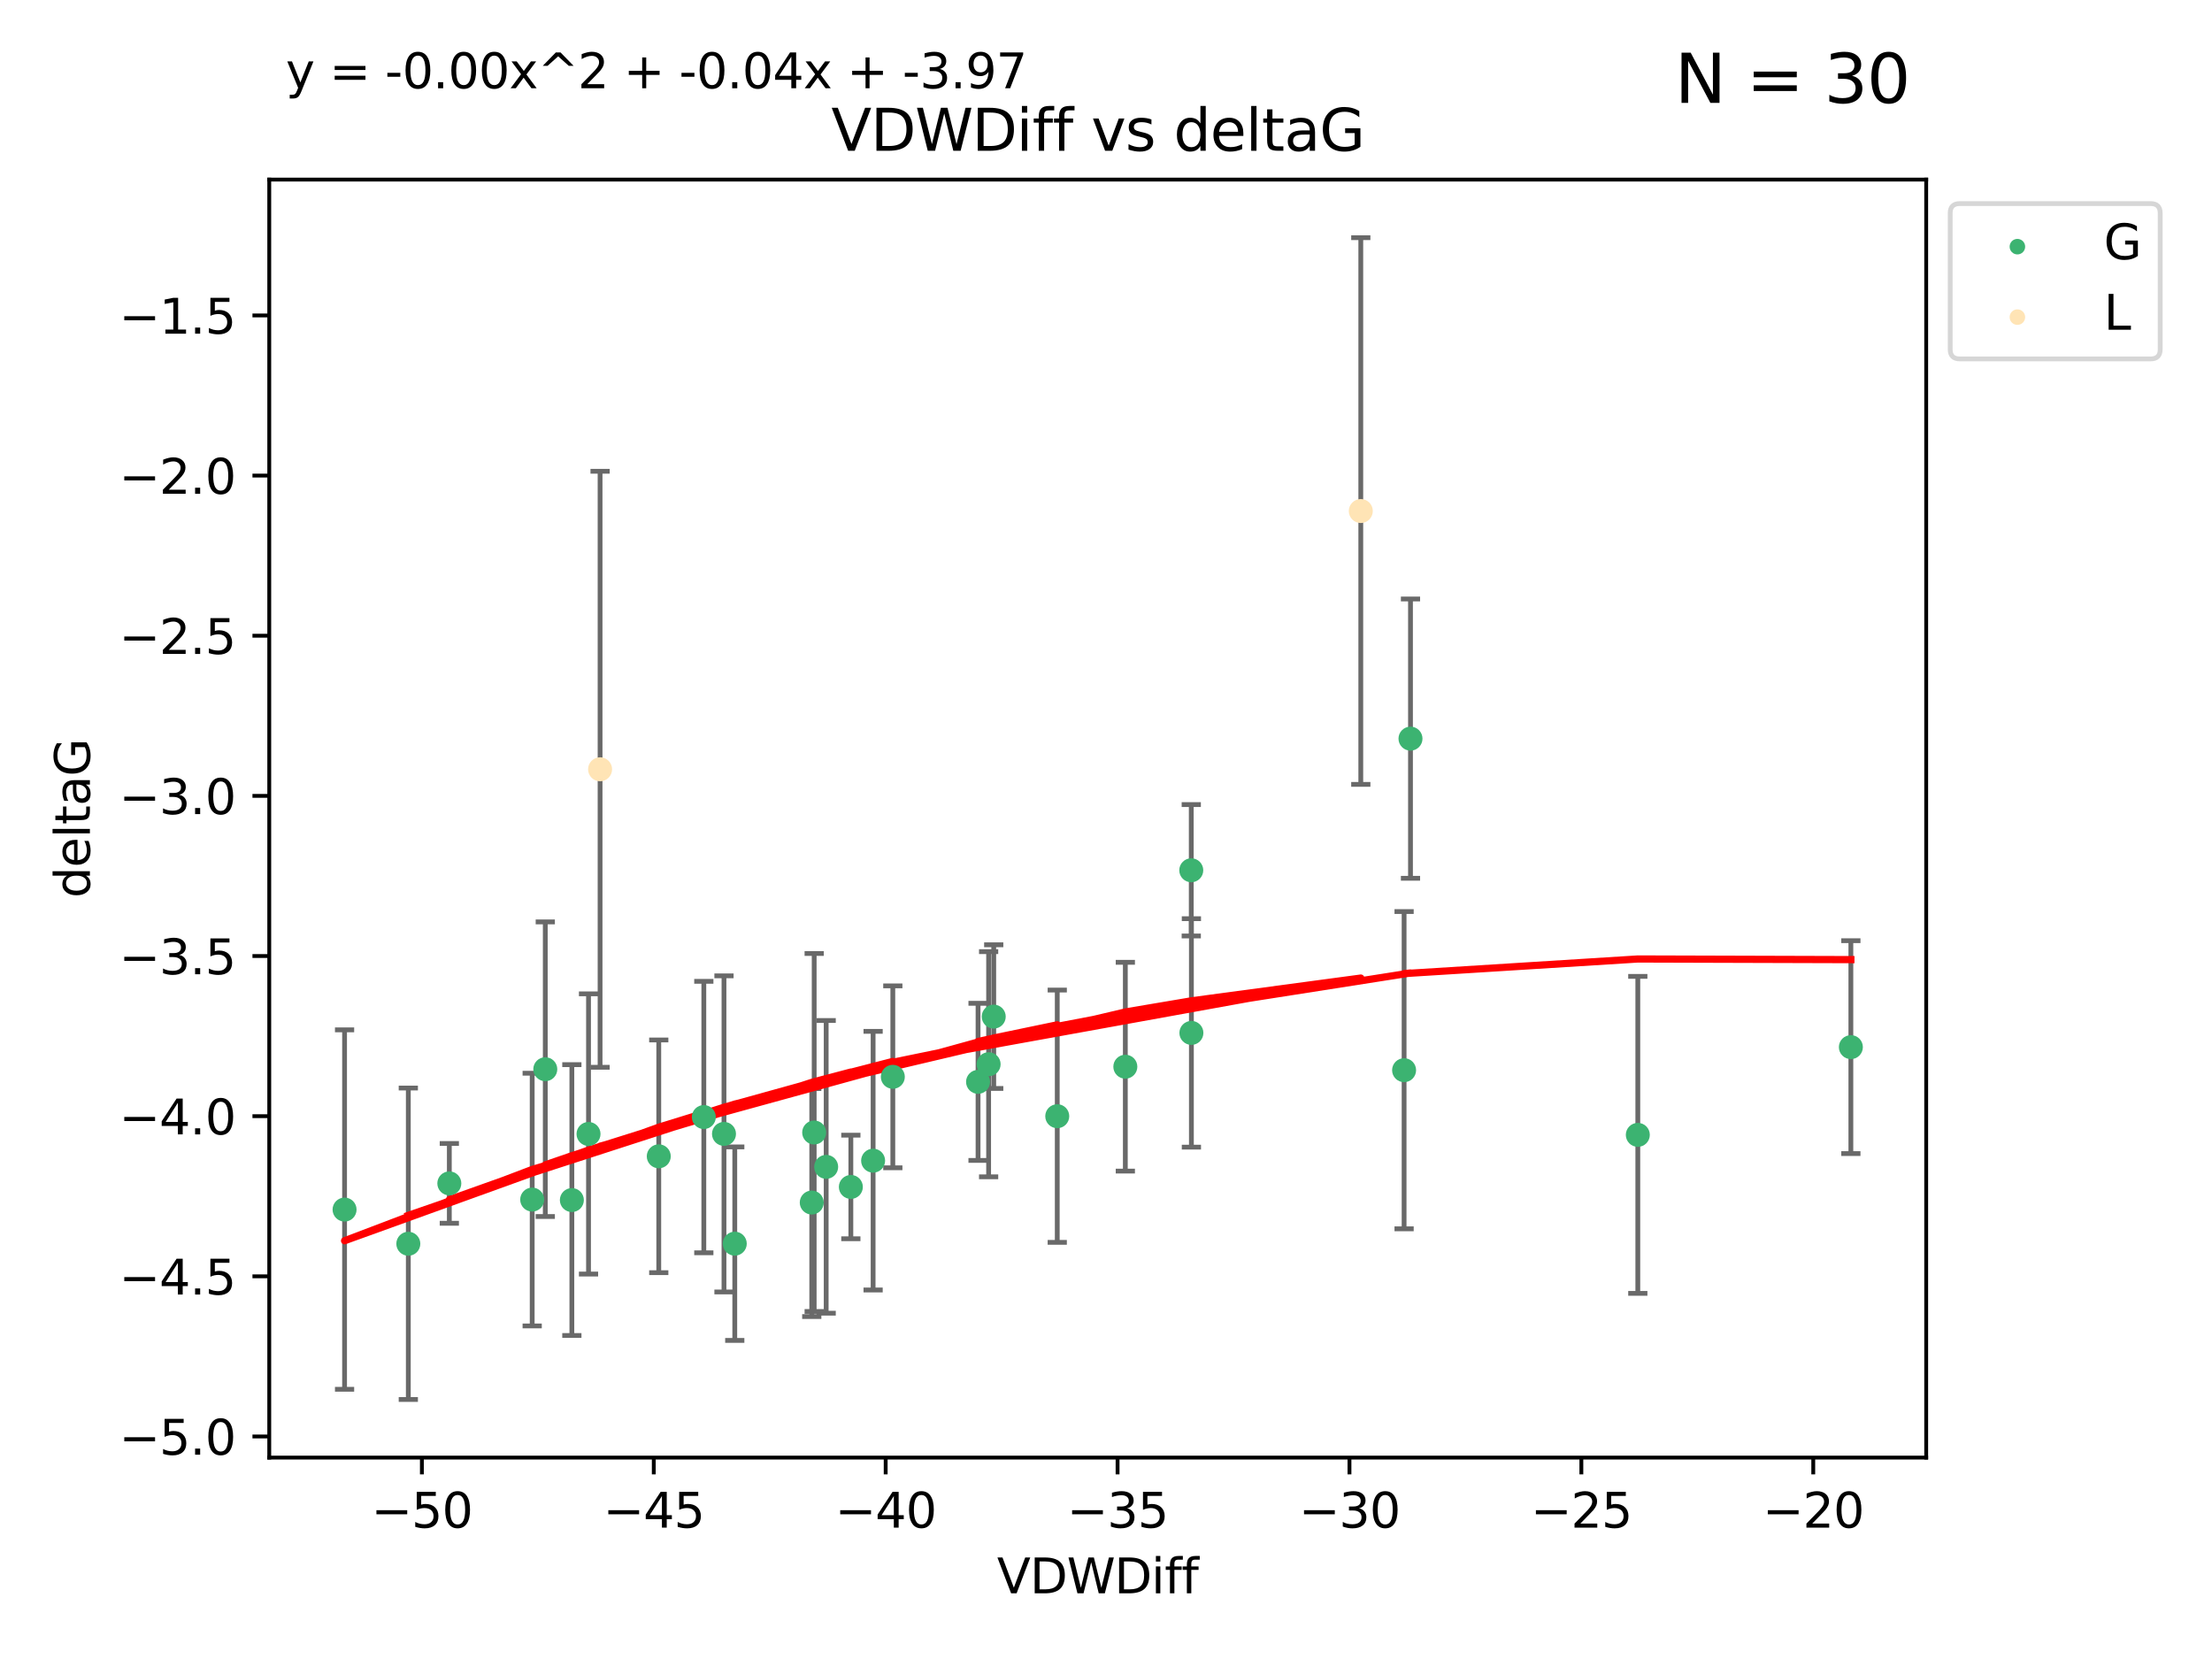 <?xml version="1.0" encoding="utf-8" standalone="no"?>
<!DOCTYPE svg PUBLIC "-//W3C//DTD SVG 1.1//EN"
  "http://www.w3.org/Graphics/SVG/1.1/DTD/svg11.dtd">
<svg xmlns:xlink="http://www.w3.org/1999/xlink" width="460.8pt" height="345.6pt" viewBox="0 0 460.8 345.6" xmlns="http://www.w3.org/2000/svg" version="1.1">
 <defs>
  <style type="text/css">*{stroke-linejoin: round; stroke-linecap: butt}</style>
 </defs>
 <g id="figure_1">
  <g id="patch_1">
   <path d="M 0 345.6 
L 460.8 345.6 
L 460.8 0 
L 0 0 
z
" style="fill: #ffffff"/>
  </g>
  <g id="axes_1">
   <g id="patch_2">
    <path d="M 56.09 303.64 
L 401.26 303.64 
L 401.26 37.411 
L 56.09 37.411 
z
" style="fill: #ffffff"/>
   </g>
   <g id="PathCollection_1">
    <defs>
     <path id="m335705bb2d" d="M 0 1.118 
C 0.297 1.118 0.581 1 0.791 0.791 
C 1 0.581 1.118 0.297 1.118 0 
C 1.118 -0.297 1 -0.581 0.791 -0.791 
C 0.581 -1 0.297 -1.118 0 -1.118 
C -0.297 -1.118 -0.581 -1 -0.791 -0.791 
C -1 -0.581 -1.118 -0.297 -1.118 0 
C -1.118 0.297 -1 0.581 -0.791 0.791 
C -0.581 1 -0.297 1.118 0 1.118 
z
" style="stroke: #3cb371"/>
    </defs>
    <g clip-path="url(#pa69c63409d)">
     <use xlink:href="#m335705bb2d" x="85.06" y="259.097" style="fill: #3cb371; stroke: #3cb371"/>
     <use xlink:href="#m335705bb2d" x="146.619" y="232.702" style="fill: #3cb371; stroke: #3cb371"/>
     <use xlink:href="#m335705bb2d" x="137.233" y="240.881" style="fill: #3cb371; stroke: #3cb371"/>
     <use xlink:href="#m335705bb2d" x="71.78" y="251.977" style="fill: #3cb371; stroke: #3cb371"/>
     <use xlink:href="#m335705bb2d" x="110.864" y="249.895" style="fill: #3cb371; stroke: #3cb371"/>
     <use xlink:href="#m335705bb2d" x="185.991" y="224.322" style="fill: #3cb371; stroke: #3cb371"/>
     <use xlink:href="#m335705bb2d" x="169.609" y="235.92" style="fill: #3cb371; stroke: #3cb371"/>
     <use xlink:href="#m335705bb2d" x="172.107" y="243.078" style="fill: #3cb371; stroke: #3cb371"/>
     <use xlink:href="#m335705bb2d" x="113.593" y="222.736" style="fill: #3cb371; stroke: #3cb371"/>
     <use xlink:href="#m335705bb2d" x="119.129" y="249.995" style="fill: #3cb371; stroke: #3cb371"/>
     <use xlink:href="#m335705bb2d" x="150.82" y="236.209" style="fill: #3cb371; stroke: #3cb371"/>
     <use xlink:href="#m335705bb2d" x="177.248" y="247.262" style="fill: #3cb371; stroke: #3cb371"/>
     <use xlink:href="#m335705bb2d" x="169.105" y="250.512" style="fill: #3cb371; stroke: #3cb371"/>
     <use xlink:href="#m335705bb2d" x="93.603" y="246.521" style="fill: #3cb371; stroke: #3cb371"/>
     <use xlink:href="#m335705bb2d" x="122.6" y="236.224" style="fill: #3cb371; stroke: #3cb371"/>
     <use xlink:href="#m335705bb2d" x="153.066" y="259.078" style="fill: #3cb371; stroke: #3cb371"/>
     <use xlink:href="#m335705bb2d" x="234.428" y="222.214" style="fill: #3cb371; stroke: #3cb371"/>
     <use xlink:href="#m335705bb2d" x="248.162" y="181.294" style="fill: #3cb371; stroke: #3cb371"/>
     <use xlink:href="#m335705bb2d" x="181.886" y="241.789" style="fill: #3cb371; stroke: #3cb371"/>
     <use xlink:href="#m335705bb2d" x="248.189" y="215.173" style="fill: #3cb371; stroke: #3cb371"/>
     <use xlink:href="#m335705bb2d" x="203.746" y="225.371" style="fill: #3cb371; stroke: #3cb371"/>
     <use xlink:href="#m335705bb2d" x="220.245" y="232.526" style="fill: #3cb371; stroke: #3cb371"/>
     <use xlink:href="#m335705bb2d" x="207.012" y="211.779" style="fill: #3cb371; stroke: #3cb371"/>
     <use xlink:href="#m335705bb2d" x="205.948" y="221.695" style="fill: #3cb371; stroke: #3cb371"/>
     <use xlink:href="#m335705bb2d" x="293.831" y="153.872" style="fill: #3cb371; stroke: #3cb371"/>
     <use xlink:href="#m335705bb2d" x="292.499" y="222.939" style="fill: #3cb371; stroke: #3cb371"/>
     <use xlink:href="#m335705bb2d" x="341.187" y="236.414" style="fill: #3cb371; stroke: #3cb371"/>
     <use xlink:href="#m335705bb2d" x="385.57" y="218.135" style="fill: #3cb371; stroke: #3cb371"/>
    </g>
   </g>
   <g id="PathCollection_2">
    <defs>
     <path id="m3e105f249f" d="M 0 1.118 
C 0.297 1.118 0.581 1 0.791 0.791 
C 1 0.581 1.118 0.297 1.118 0 
C 1.118 -0.297 1 -0.581 0.791 -0.791 
C 0.581 -1 0.297 -1.118 0 -1.118 
C -0.297 -1.118 -0.581 -1 -0.791 -0.791 
C -1 -0.581 -1.118 -0.297 -1.118 0 
C -1.118 0.297 -1 0.581 -0.791 0.791 
C -0.581 1 -0.297 1.118 0 1.118 
z
" style="stroke: #ffe4b5"/>
    </defs>
    <g clip-path="url(#pa69c63409d)">
     <use xlink:href="#m3e105f249f" x="283.479" y="106.457" style="fill: #ffe4b5; stroke: #ffe4b5"/>
     <use xlink:href="#m3e105f249f" x="125.007" y="160.254" style="fill: #ffe4b5; stroke: #ffe4b5"/>
    </g>
   </g>
   <g id="matplotlib.axis_1">
    <g id="xtick_1">
     <g id="line2d_1">
      <defs>
       <path id="ma201fb569b" d="M 0 0 
L 0 3.5 
" style="stroke: #000000; stroke-width: 0.8"/>
      </defs>
      <g>
       <use xlink:href="#ma201fb569b" x="87.886" y="303.64" style="stroke: #000000; stroke-width: 0.8"/>
      </g>
     </g>
     <g id="text_1">
      <!-- −50 -->
      <g transform="translate(77.334 318.238)scale(0.1 -0.1)">
       <defs>
        <path id="DejaVuSans-2212" d="M 678 2272 
L 4684 2272 
L 4684 1741 
L 678 1741 
L 678 2272 
z
" transform="scale(0.016)"/>
        <path id="DejaVuSans-35" d="M 691 4666 
L 3169 4666 
L 3169 4134 
L 1269 4134 
L 1269 2991 
Q 1406 3038 1543 3061 
Q 1681 3084 1819 3084 
Q 2600 3084 3056 2656 
Q 3513 2228 3513 1497 
Q 3513 744 3044 326 
Q 2575 -91 1722 -91 
Q 1428 -91 1123 -41 
Q 819 9 494 109 
L 494 744 
Q 775 591 1075 516 
Q 1375 441 1709 441 
Q 2250 441 2565 725 
Q 2881 1009 2881 1497 
Q 2881 1984 2565 2268 
Q 2250 2553 1709 2553 
Q 1456 2553 1204 2497 
Q 953 2441 691 2322 
L 691 4666 
z
" transform="scale(0.016)"/>
        <path id="DejaVuSans-30" d="M 2034 4250 
Q 1547 4250 1301 3770 
Q 1056 3291 1056 2328 
Q 1056 1369 1301 889 
Q 1547 409 2034 409 
Q 2525 409 2770 889 
Q 3016 1369 3016 2328 
Q 3016 3291 2770 3770 
Q 2525 4250 2034 4250 
z
M 2034 4750 
Q 2819 4750 3233 4129 
Q 3647 3509 3647 2328 
Q 3647 1150 3233 529 
Q 2819 -91 2034 -91 
Q 1250 -91 836 529 
Q 422 1150 422 2328 
Q 422 3509 836 4129 
Q 1250 4750 2034 4750 
z
" transform="scale(0.016)"/>
       </defs>
       <use xlink:href="#DejaVuSans-2212"/>
       <use xlink:href="#DejaVuSans-35" x="83.789"/>
       <use xlink:href="#DejaVuSans-30" x="147.412"/>
      </g>
     </g>
    </g>
    <g id="xtick_2">
     <g id="line2d_2">
      <g>
       <use xlink:href="#ma201fb569b" x="136.194" y="303.64" style="stroke: #000000; stroke-width: 0.8"/>
      </g>
     </g>
     <g id="text_2">
      <!-- −45 -->
      <g transform="translate(125.642 318.238)scale(0.1 -0.1)">
       <defs>
        <path id="DejaVuSans-34" d="M 2419 4116 
L 825 1625 
L 2419 1625 
L 2419 4116 
z
M 2253 4666 
L 3047 4666 
L 3047 1625 
L 3713 1625 
L 3713 1100 
L 3047 1100 
L 3047 0 
L 2419 0 
L 2419 1100 
L 313 1100 
L 313 1709 
L 2253 4666 
z
" transform="scale(0.016)"/>
       </defs>
       <use xlink:href="#DejaVuSans-2212"/>
       <use xlink:href="#DejaVuSans-34" x="83.789"/>
       <use xlink:href="#DejaVuSans-35" x="147.412"/>
      </g>
     </g>
    </g>
    <g id="xtick_3">
     <g id="line2d_3">
      <g>
       <use xlink:href="#ma201fb569b" x="184.502" y="303.64" style="stroke: #000000; stroke-width: 0.8"/>
      </g>
     </g>
     <g id="text_3">
      <!-- −40 -->
      <g transform="translate(173.95 318.238)scale(0.1 -0.1)">
       <use xlink:href="#DejaVuSans-2212"/>
       <use xlink:href="#DejaVuSans-34" x="83.789"/>
       <use xlink:href="#DejaVuSans-30" x="147.412"/>
      </g>
     </g>
    </g>
    <g id="xtick_4">
     <g id="line2d_4">
      <g>
       <use xlink:href="#ma201fb569b" x="232.81" y="303.64" style="stroke: #000000; stroke-width: 0.8"/>
      </g>
     </g>
     <g id="text_4">
      <!-- −35 -->
      <g transform="translate(222.258 318.238)scale(0.1 -0.1)">
       <defs>
        <path id="DejaVuSans-33" d="M 2597 2516 
Q 3050 2419 3304 2112 
Q 3559 1806 3559 1356 
Q 3559 666 3084 287 
Q 2609 -91 1734 -91 
Q 1441 -91 1130 -33 
Q 819 25 488 141 
L 488 750 
Q 750 597 1062 519 
Q 1375 441 1716 441 
Q 2309 441 2620 675 
Q 2931 909 2931 1356 
Q 2931 1769 2642 2001 
Q 2353 2234 1838 2234 
L 1294 2234 
L 1294 2753 
L 1863 2753 
Q 2328 2753 2575 2939 
Q 2822 3125 2822 3475 
Q 2822 3834 2567 4026 
Q 2313 4219 1838 4219 
Q 1578 4219 1281 4162 
Q 984 4106 628 3988 
L 628 4550 
Q 988 4650 1302 4700 
Q 1616 4750 1894 4750 
Q 2613 4750 3031 4423 
Q 3450 4097 3450 3541 
Q 3450 3153 3228 2886 
Q 3006 2619 2597 2516 
z
" transform="scale(0.016)"/>
       </defs>
       <use xlink:href="#DejaVuSans-2212"/>
       <use xlink:href="#DejaVuSans-33" x="83.789"/>
       <use xlink:href="#DejaVuSans-35" x="147.412"/>
      </g>
     </g>
    </g>
    <g id="xtick_5">
     <g id="line2d_5">
      <g>
       <use xlink:href="#ma201fb569b" x="281.118" y="303.64" style="stroke: #000000; stroke-width: 0.8"/>
      </g>
     </g>
     <g id="text_5">
      <!-- −30 -->
      <g transform="translate(270.566 318.238)scale(0.1 -0.1)">
       <use xlink:href="#DejaVuSans-2212"/>
       <use xlink:href="#DejaVuSans-33" x="83.789"/>
       <use xlink:href="#DejaVuSans-30" x="147.412"/>
      </g>
     </g>
    </g>
    <g id="xtick_6">
     <g id="line2d_6">
      <g>
       <use xlink:href="#ma201fb569b" x="329.426" y="303.64" style="stroke: #000000; stroke-width: 0.8"/>
      </g>
     </g>
     <g id="text_6">
      <!-- −25 -->
      <g transform="translate(318.874 318.238)scale(0.1 -0.1)">
       <defs>
        <path id="DejaVuSans-32" d="M 1228 531 
L 3431 531 
L 3431 0 
L 469 0 
L 469 531 
Q 828 903 1448 1529 
Q 2069 2156 2228 2338 
Q 2531 2678 2651 2914 
Q 2772 3150 2772 3378 
Q 2772 3750 2511 3984 
Q 2250 4219 1831 4219 
Q 1534 4219 1204 4116 
Q 875 4013 500 3803 
L 500 4441 
Q 881 4594 1212 4672 
Q 1544 4750 1819 4750 
Q 2544 4750 2975 4387 
Q 3406 4025 3406 3419 
Q 3406 3131 3298 2873 
Q 3191 2616 2906 2266 
Q 2828 2175 2409 1742 
Q 1991 1309 1228 531 
z
" transform="scale(0.016)"/>
       </defs>
       <use xlink:href="#DejaVuSans-2212"/>
       <use xlink:href="#DejaVuSans-32" x="83.789"/>
       <use xlink:href="#DejaVuSans-35" x="147.412"/>
      </g>
     </g>
    </g>
    <g id="xtick_7">
     <g id="line2d_7">
      <g>
       <use xlink:href="#ma201fb569b" x="377.734" y="303.64" style="stroke: #000000; stroke-width: 0.8"/>
      </g>
     </g>
     <g id="text_7">
      <!-- −20 -->
      <g transform="translate(367.182 318.238)scale(0.1 -0.1)">
       <use xlink:href="#DejaVuSans-2212"/>
       <use xlink:href="#DejaVuSans-32" x="83.789"/>
       <use xlink:href="#DejaVuSans-30" x="147.412"/>
      </g>
     </g>
    </g>
    <g id="text_8">
     <!-- VDWDiff -->
     <g transform="translate(207.702 331.917)scale(0.1 -0.1)">
      <defs>
       <path id="DejaVuSans-56" d="M 1831 0 
L 50 4666 
L 709 4666 
L 2188 738 
L 3669 4666 
L 4325 4666 
L 2547 0 
L 1831 0 
z
" transform="scale(0.016)"/>
       <path id="DejaVuSans-44" d="M 1259 4147 
L 1259 519 
L 2022 519 
Q 2988 519 3436 956 
Q 3884 1394 3884 2338 
Q 3884 3275 3436 3711 
Q 2988 4147 2022 4147 
L 1259 4147 
z
M 628 4666 
L 1925 4666 
Q 3281 4666 3915 4102 
Q 4550 3538 4550 2338 
Q 4550 1131 3912 565 
Q 3275 0 1925 0 
L 628 0 
L 628 4666 
z
" transform="scale(0.016)"/>
       <path id="DejaVuSans-57" d="M 213 4666 
L 850 4666 
L 1831 722 
L 2809 4666 
L 3519 4666 
L 4500 722 
L 5478 4666 
L 6119 4666 
L 4947 0 
L 4153 0 
L 3169 4050 
L 2175 0 
L 1381 0 
L 213 4666 
z
" transform="scale(0.016)"/>
       <path id="DejaVuSans-69" d="M 603 3500 
L 1178 3500 
L 1178 0 
L 603 0 
L 603 3500 
z
M 603 4863 
L 1178 4863 
L 1178 4134 
L 603 4134 
L 603 4863 
z
" transform="scale(0.016)"/>
       <path id="DejaVuSans-66" d="M 2375 4863 
L 2375 4384 
L 1825 4384 
Q 1516 4384 1395 4259 
Q 1275 4134 1275 3809 
L 1275 3500 
L 2222 3500 
L 2222 3053 
L 1275 3053 
L 1275 0 
L 697 0 
L 697 3053 
L 147 3053 
L 147 3500 
L 697 3500 
L 697 3744 
Q 697 4328 969 4595 
Q 1241 4863 1831 4863 
L 2375 4863 
z
" transform="scale(0.016)"/>
      </defs>
      <use xlink:href="#DejaVuSans-56"/>
      <use xlink:href="#DejaVuSans-44" x="68.408"/>
      <use xlink:href="#DejaVuSans-57" x="145.41"/>
      <use xlink:href="#DejaVuSans-44" x="244.287"/>
      <use xlink:href="#DejaVuSans-69" x="321.289"/>
      <use xlink:href="#DejaVuSans-66" x="349.072"/>
      <use xlink:href="#DejaVuSans-66" x="384.277"/>
     </g>
    </g>
   </g>
   <g id="matplotlib.axis_2">
    <g id="ytick_1">
     <g id="line2d_8">
      <defs>
       <path id="m5301861841" d="M 0 0 
L -3.5 0 
" style="stroke: #000000; stroke-width: 0.8"/>
      </defs>
      <g>
       <use xlink:href="#m5301861841" x="56.09" y="299.239" style="stroke: #000000; stroke-width: 0.8"/>
      </g>
     </g>
     <g id="text_9">
      <!-- −5.0 -->
      <g transform="translate(24.807 303.038)scale(0.1 -0.1)">
       <defs>
        <path id="DejaVuSans-2e" d="M 684 794 
L 1344 794 
L 1344 0 
L 684 0 
L 684 794 
z
" transform="scale(0.016)"/>
       </defs>
       <use xlink:href="#DejaVuSans-2212"/>
       <use xlink:href="#DejaVuSans-35" x="83.789"/>
       <use xlink:href="#DejaVuSans-2e" x="147.412"/>
       <use xlink:href="#DejaVuSans-30" x="179.199"/>
      </g>
     </g>
    </g>
    <g id="ytick_2">
     <g id="line2d_9">
      <g>
       <use xlink:href="#m5301861841" x="56.09" y="265.877" style="stroke: #000000; stroke-width: 0.8"/>
      </g>
     </g>
     <g id="text_10">
      <!-- −4.5 -->
      <g transform="translate(24.807 269.676)scale(0.1 -0.1)">
       <use xlink:href="#DejaVuSans-2212"/>
       <use xlink:href="#DejaVuSans-34" x="83.789"/>
       <use xlink:href="#DejaVuSans-2e" x="147.412"/>
       <use xlink:href="#DejaVuSans-35" x="179.199"/>
      </g>
     </g>
    </g>
    <g id="ytick_3">
     <g id="line2d_10">
      <g>
       <use xlink:href="#m5301861841" x="56.09" y="232.515" style="stroke: #000000; stroke-width: 0.8"/>
      </g>
     </g>
     <g id="text_11">
      <!-- −4.0 -->
      <g transform="translate(24.807 236.315)scale(0.1 -0.1)">
       <use xlink:href="#DejaVuSans-2212"/>
       <use xlink:href="#DejaVuSans-34" x="83.789"/>
       <use xlink:href="#DejaVuSans-2e" x="147.412"/>
       <use xlink:href="#DejaVuSans-30" x="179.199"/>
      </g>
     </g>
    </g>
    <g id="ytick_4">
     <g id="line2d_11">
      <g>
       <use xlink:href="#m5301861841" x="56.09" y="199.154" style="stroke: #000000; stroke-width: 0.8"/>
      </g>
     </g>
     <g id="text_12">
      <!-- −3.5 -->
      <g transform="translate(24.807 202.953)scale(0.1 -0.1)">
       <use xlink:href="#DejaVuSans-2212"/>
       <use xlink:href="#DejaVuSans-33" x="83.789"/>
       <use xlink:href="#DejaVuSans-2e" x="147.412"/>
       <use xlink:href="#DejaVuSans-35" x="179.199"/>
      </g>
     </g>
    </g>
    <g id="ytick_5">
     <g id="line2d_12">
      <g>
       <use xlink:href="#m5301861841" x="56.09" y="165.792" style="stroke: #000000; stroke-width: 0.8"/>
      </g>
     </g>
     <g id="text_13">
      <!-- −3.0 -->
      <g transform="translate(24.807 169.591)scale(0.1 -0.1)">
       <use xlink:href="#DejaVuSans-2212"/>
       <use xlink:href="#DejaVuSans-33" x="83.789"/>
       <use xlink:href="#DejaVuSans-2e" x="147.412"/>
       <use xlink:href="#DejaVuSans-30" x="179.199"/>
      </g>
     </g>
    </g>
    <g id="ytick_6">
     <g id="line2d_13">
      <g>
       <use xlink:href="#m5301861841" x="56.09" y="132.431" style="stroke: #000000; stroke-width: 0.8"/>
      </g>
     </g>
     <g id="text_14">
      <!-- −2.5 -->
      <g transform="translate(24.807 136.23)scale(0.1 -0.1)">
       <use xlink:href="#DejaVuSans-2212"/>
       <use xlink:href="#DejaVuSans-32" x="83.789"/>
       <use xlink:href="#DejaVuSans-2e" x="147.412"/>
       <use xlink:href="#DejaVuSans-35" x="179.199"/>
      </g>
     </g>
    </g>
    <g id="ytick_7">
     <g id="line2d_14">
      <g>
       <use xlink:href="#m5301861841" x="56.09" y="99.069" style="stroke: #000000; stroke-width: 0.8"/>
      </g>
     </g>
     <g id="text_15">
      <!-- −2.0 -->
      <g transform="translate(24.807 102.868)scale(0.1 -0.1)">
       <use xlink:href="#DejaVuSans-2212"/>
       <use xlink:href="#DejaVuSans-32" x="83.789"/>
       <use xlink:href="#DejaVuSans-2e" x="147.412"/>
       <use xlink:href="#DejaVuSans-30" x="179.199"/>
      </g>
     </g>
    </g>
    <g id="ytick_8">
     <g id="line2d_15">
      <g>
       <use xlink:href="#m5301861841" x="56.09" y="65.707" style="stroke: #000000; stroke-width: 0.8"/>
      </g>
     </g>
     <g id="text_16">
      <!-- −1.5 -->
      <g transform="translate(24.807 69.507)scale(0.1 -0.1)">
       <defs>
        <path id="DejaVuSans-31" d="M 794 531 
L 1825 531 
L 1825 4091 
L 703 3866 
L 703 4441 
L 1819 4666 
L 2450 4666 
L 2450 531 
L 3481 531 
L 3481 0 
L 794 0 
L 794 531 
z
" transform="scale(0.016)"/>
       </defs>
       <use xlink:href="#DejaVuSans-2212"/>
       <use xlink:href="#DejaVuSans-31" x="83.789"/>
       <use xlink:href="#DejaVuSans-2e" x="147.412"/>
       <use xlink:href="#DejaVuSans-35" x="179.199"/>
      </g>
     </g>
    </g>
    <g id="text_17">
     <!-- deltaG -->
     <g transform="translate(18.727 187.064)rotate(-90)scale(0.1 -0.1)">
      <defs>
       <path id="DejaVuSans-64" d="M 2906 2969 
L 2906 4863 
L 3481 4863 
L 3481 0 
L 2906 0 
L 2906 525 
Q 2725 213 2448 61 
Q 2172 -91 1784 -91 
Q 1150 -91 751 415 
Q 353 922 353 1747 
Q 353 2572 751 3078 
Q 1150 3584 1784 3584 
Q 2172 3584 2448 3432 
Q 2725 3281 2906 2969 
z
M 947 1747 
Q 947 1113 1208 752 
Q 1469 391 1925 391 
Q 2381 391 2643 752 
Q 2906 1113 2906 1747 
Q 2906 2381 2643 2742 
Q 2381 3103 1925 3103 
Q 1469 3103 1208 2742 
Q 947 2381 947 1747 
z
" transform="scale(0.016)"/>
       <path id="DejaVuSans-65" d="M 3597 1894 
L 3597 1613 
L 953 1613 
Q 991 1019 1311 708 
Q 1631 397 2203 397 
Q 2534 397 2845 478 
Q 3156 559 3463 722 
L 3463 178 
Q 3153 47 2828 -22 
Q 2503 -91 2169 -91 
Q 1331 -91 842 396 
Q 353 884 353 1716 
Q 353 2575 817 3079 
Q 1281 3584 2069 3584 
Q 2775 3584 3186 3129 
Q 3597 2675 3597 1894 
z
M 3022 2063 
Q 3016 2534 2758 2815 
Q 2500 3097 2075 3097 
Q 1594 3097 1305 2825 
Q 1016 2553 972 2059 
L 3022 2063 
z
" transform="scale(0.016)"/>
       <path id="DejaVuSans-6c" d="M 603 4863 
L 1178 4863 
L 1178 0 
L 603 0 
L 603 4863 
z
" transform="scale(0.016)"/>
       <path id="DejaVuSans-74" d="M 1172 4494 
L 1172 3500 
L 2356 3500 
L 2356 3053 
L 1172 3053 
L 1172 1153 
Q 1172 725 1289 603 
Q 1406 481 1766 481 
L 2356 481 
L 2356 0 
L 1766 0 
Q 1100 0 847 248 
Q 594 497 594 1153 
L 594 3053 
L 172 3053 
L 172 3500 
L 594 3500 
L 594 4494 
L 1172 4494 
z
" transform="scale(0.016)"/>
       <path id="DejaVuSans-61" d="M 2194 1759 
Q 1497 1759 1228 1600 
Q 959 1441 959 1056 
Q 959 750 1161 570 
Q 1363 391 1709 391 
Q 2188 391 2477 730 
Q 2766 1069 2766 1631 
L 2766 1759 
L 2194 1759 
z
M 3341 1997 
L 3341 0 
L 2766 0 
L 2766 531 
Q 2569 213 2275 61 
Q 1981 -91 1556 -91 
Q 1019 -91 701 211 
Q 384 513 384 1019 
Q 384 1609 779 1909 
Q 1175 2209 1959 2209 
L 2766 2209 
L 2766 2266 
Q 2766 2663 2505 2880 
Q 2244 3097 1772 3097 
Q 1472 3097 1187 3025 
Q 903 2953 641 2809 
L 641 3341 
Q 956 3463 1253 3523 
Q 1550 3584 1831 3584 
Q 2591 3584 2966 3190 
Q 3341 2797 3341 1997 
z
" transform="scale(0.016)"/>
       <path id="DejaVuSans-47" d="M 3809 666 
L 3809 1919 
L 2778 1919 
L 2778 2438 
L 4434 2438 
L 4434 434 
Q 4069 175 3628 42 
Q 3188 -91 2688 -91 
Q 1594 -91 976 548 
Q 359 1188 359 2328 
Q 359 3472 976 4111 
Q 1594 4750 2688 4750 
Q 3144 4750 3555 4637 
Q 3966 4525 4313 4306 
L 4313 3634 
Q 3963 3931 3569 4081 
Q 3175 4231 2741 4231 
Q 1884 4231 1454 3753 
Q 1025 3275 1025 2328 
Q 1025 1384 1454 906 
Q 1884 428 2741 428 
Q 3075 428 3337 486 
Q 3600 544 3809 666 
z
" transform="scale(0.016)"/>
      </defs>
      <use xlink:href="#DejaVuSans-64"/>
      <use xlink:href="#DejaVuSans-65" x="63.477"/>
      <use xlink:href="#DejaVuSans-6c" x="125"/>
      <use xlink:href="#DejaVuSans-74" x="152.783"/>
      <use xlink:href="#DejaVuSans-61" x="191.992"/>
      <use xlink:href="#DejaVuSans-47" x="253.271"/>
     </g>
    </g>
   </g>
   <g id="LineCollection_1">
    <path d="M 85.06 291.539 
L 85.06 226.655 
" clip-path="url(#pa69c63409d)" style="fill: none; stroke: #696969"/>
    <path d="M 146.619 260.975 
L 146.619 204.429 
" clip-path="url(#pa69c63409d)" style="fill: none; stroke: #696969"/>
    <path d="M 137.233 265.116 
L 137.233 216.646 
" clip-path="url(#pa69c63409d)" style="fill: none; stroke: #696969"/>
    <path d="M 71.78 289.416 
L 71.78 214.538 
" clip-path="url(#pa69c63409d)" style="fill: none; stroke: #696969"/>
    <path d="M 110.864 276.219 
L 110.864 223.571 
" clip-path="url(#pa69c63409d)" style="fill: none; stroke: #696969"/>
    <path d="M 185.991 243.273 
L 185.991 205.371 
" clip-path="url(#pa69c63409d)" style="fill: none; stroke: #696969"/>
    <path d="M 169.609 273.209 
L 169.609 198.631 
" clip-path="url(#pa69c63409d)" style="fill: none; stroke: #696969"/>
    <path d="M 172.107 273.565 
L 172.107 212.591 
" clip-path="url(#pa69c63409d)" style="fill: none; stroke: #696969"/>
    <path d="M 113.593 253.424 
L 113.593 192.048 
" clip-path="url(#pa69c63409d)" style="fill: none; stroke: #696969"/>
    <path d="M 119.129 278.204 
L 119.129 221.785 
" clip-path="url(#pa69c63409d)" style="fill: none; stroke: #696969"/>
    <path d="M 150.82 269.134 
L 150.82 203.284 
" clip-path="url(#pa69c63409d)" style="fill: none; stroke: #696969"/>
    <path d="M 177.248 258.051 
L 177.248 236.473 
" clip-path="url(#pa69c63409d)" style="fill: none; stroke: #696969"/>
    <path d="M 169.105 274.263 
L 169.105 226.762 
" clip-path="url(#pa69c63409d)" style="fill: none; stroke: #696969"/>
    <path d="M 93.603 254.829 
L 93.603 238.213 
" clip-path="url(#pa69c63409d)" style="fill: none; stroke: #696969"/>
    <path d="M 122.6 265.41 
L 122.6 207.038 
" clip-path="url(#pa69c63409d)" style="fill: none; stroke: #696969"/>
    <path d="M 153.066 279.234 
L 153.066 238.921 
" clip-path="url(#pa69c63409d)" style="fill: none; stroke: #696969"/>
    <path d="M 234.428 243.962 
L 234.428 200.466 
" clip-path="url(#pa69c63409d)" style="fill: none; stroke: #696969"/>
    <path d="M 248.162 194.98 
L 248.162 167.608 
" clip-path="url(#pa69c63409d)" style="fill: none; stroke: #696969"/>
    <path d="M 181.886 268.725 
L 181.886 214.852 
" clip-path="url(#pa69c63409d)" style="fill: none; stroke: #696969"/>
    <path d="M 248.189 238.968 
L 248.189 191.377 
" clip-path="url(#pa69c63409d)" style="fill: none; stroke: #696969"/>
    <path d="M 203.746 241.734 
L 203.746 209.008 
" clip-path="url(#pa69c63409d)" style="fill: none; stroke: #696969"/>
    <path d="M 220.245 258.805 
L 220.245 206.247 
" clip-path="url(#pa69c63409d)" style="fill: none; stroke: #696969"/>
    <path d="M 207.012 226.744 
L 207.012 196.815 
" clip-path="url(#pa69c63409d)" style="fill: none; stroke: #696969"/>
    <path d="M 205.948 245.149 
L 205.948 198.242 
" clip-path="url(#pa69c63409d)" style="fill: none; stroke: #696969"/>
    <path d="M 293.831 182.965 
L 293.831 124.779 
" clip-path="url(#pa69c63409d)" style="fill: none; stroke: #696969"/>
    <path d="M 292.499 255.982 
L 292.499 189.896 
" clip-path="url(#pa69c63409d)" style="fill: none; stroke: #696969"/>
    <path d="M 341.187 269.434 
L 341.187 203.394 
" clip-path="url(#pa69c63409d)" style="fill: none; stroke: #696969"/>
    <path d="M 385.57 240.308 
L 385.57 195.961 
" clip-path="url(#pa69c63409d)" style="fill: none; stroke: #696969"/>
   </g>
   <g id="line2d_16">
    <defs>
     <path id="m2987d5e4f8" d="M 2 0 
L -2 -0 
" style="stroke: #696969"/>
    </defs>
    <g clip-path="url(#pa69c63409d)">
     <use xlink:href="#m2987d5e4f8" x="85.06" y="291.539" style="fill: #696969; stroke: #696969"/>
     <use xlink:href="#m2987d5e4f8" x="146.619" y="260.975" style="fill: #696969; stroke: #696969"/>
     <use xlink:href="#m2987d5e4f8" x="137.233" y="265.116" style="fill: #696969; stroke: #696969"/>
     <use xlink:href="#m2987d5e4f8" x="71.78" y="289.416" style="fill: #696969; stroke: #696969"/>
     <use xlink:href="#m2987d5e4f8" x="110.864" y="276.219" style="fill: #696969; stroke: #696969"/>
     <use xlink:href="#m2987d5e4f8" x="185.991" y="243.273" style="fill: #696969; stroke: #696969"/>
     <use xlink:href="#m2987d5e4f8" x="169.609" y="273.209" style="fill: #696969; stroke: #696969"/>
     <use xlink:href="#m2987d5e4f8" x="172.107" y="273.565" style="fill: #696969; stroke: #696969"/>
     <use xlink:href="#m2987d5e4f8" x="113.593" y="253.424" style="fill: #696969; stroke: #696969"/>
     <use xlink:href="#m2987d5e4f8" x="119.129" y="278.204" style="fill: #696969; stroke: #696969"/>
     <use xlink:href="#m2987d5e4f8" x="150.82" y="269.134" style="fill: #696969; stroke: #696969"/>
     <use xlink:href="#m2987d5e4f8" x="177.248" y="258.051" style="fill: #696969; stroke: #696969"/>
     <use xlink:href="#m2987d5e4f8" x="169.105" y="274.263" style="fill: #696969; stroke: #696969"/>
     <use xlink:href="#m2987d5e4f8" x="93.603" y="254.829" style="fill: #696969; stroke: #696969"/>
     <use xlink:href="#m2987d5e4f8" x="122.6" y="265.41" style="fill: #696969; stroke: #696969"/>
     <use xlink:href="#m2987d5e4f8" x="153.066" y="279.234" style="fill: #696969; stroke: #696969"/>
     <use xlink:href="#m2987d5e4f8" x="234.428" y="243.962" style="fill: #696969; stroke: #696969"/>
     <use xlink:href="#m2987d5e4f8" x="248.162" y="194.98" style="fill: #696969; stroke: #696969"/>
     <use xlink:href="#m2987d5e4f8" x="181.886" y="268.725" style="fill: #696969; stroke: #696969"/>
     <use xlink:href="#m2987d5e4f8" x="248.189" y="238.968" style="fill: #696969; stroke: #696969"/>
     <use xlink:href="#m2987d5e4f8" x="203.746" y="241.734" style="fill: #696969; stroke: #696969"/>
     <use xlink:href="#m2987d5e4f8" x="220.245" y="258.805" style="fill: #696969; stroke: #696969"/>
     <use xlink:href="#m2987d5e4f8" x="207.012" y="226.744" style="fill: #696969; stroke: #696969"/>
     <use xlink:href="#m2987d5e4f8" x="205.948" y="245.149" style="fill: #696969; stroke: #696969"/>
     <use xlink:href="#m2987d5e4f8" x="293.831" y="182.965" style="fill: #696969; stroke: #696969"/>
     <use xlink:href="#m2987d5e4f8" x="292.499" y="255.982" style="fill: #696969; stroke: #696969"/>
     <use xlink:href="#m2987d5e4f8" x="341.187" y="269.434" style="fill: #696969; stroke: #696969"/>
     <use xlink:href="#m2987d5e4f8" x="385.57" y="240.308" style="fill: #696969; stroke: #696969"/>
    </g>
   </g>
   <g id="line2d_17">
    <g clip-path="url(#pa69c63409d)">
     <use xlink:href="#m2987d5e4f8" x="85.06" y="226.655" style="fill: #696969; stroke: #696969"/>
     <use xlink:href="#m2987d5e4f8" x="146.619" y="204.429" style="fill: #696969; stroke: #696969"/>
     <use xlink:href="#m2987d5e4f8" x="137.233" y="216.646" style="fill: #696969; stroke: #696969"/>
     <use xlink:href="#m2987d5e4f8" x="71.78" y="214.538" style="fill: #696969; stroke: #696969"/>
     <use xlink:href="#m2987d5e4f8" x="110.864" y="223.571" style="fill: #696969; stroke: #696969"/>
     <use xlink:href="#m2987d5e4f8" x="185.991" y="205.371" style="fill: #696969; stroke: #696969"/>
     <use xlink:href="#m2987d5e4f8" x="169.609" y="198.631" style="fill: #696969; stroke: #696969"/>
     <use xlink:href="#m2987d5e4f8" x="172.107" y="212.591" style="fill: #696969; stroke: #696969"/>
     <use xlink:href="#m2987d5e4f8" x="113.593" y="192.048" style="fill: #696969; stroke: #696969"/>
     <use xlink:href="#m2987d5e4f8" x="119.129" y="221.785" style="fill: #696969; stroke: #696969"/>
     <use xlink:href="#m2987d5e4f8" x="150.82" y="203.284" style="fill: #696969; stroke: #696969"/>
     <use xlink:href="#m2987d5e4f8" x="177.248" y="236.473" style="fill: #696969; stroke: #696969"/>
     <use xlink:href="#m2987d5e4f8" x="169.105" y="226.762" style="fill: #696969; stroke: #696969"/>
     <use xlink:href="#m2987d5e4f8" x="93.603" y="238.213" style="fill: #696969; stroke: #696969"/>
     <use xlink:href="#m2987d5e4f8" x="122.6" y="207.038" style="fill: #696969; stroke: #696969"/>
     <use xlink:href="#m2987d5e4f8" x="153.066" y="238.921" style="fill: #696969; stroke: #696969"/>
     <use xlink:href="#m2987d5e4f8" x="234.428" y="200.466" style="fill: #696969; stroke: #696969"/>
     <use xlink:href="#m2987d5e4f8" x="248.162" y="167.608" style="fill: #696969; stroke: #696969"/>
     <use xlink:href="#m2987d5e4f8" x="181.886" y="214.852" style="fill: #696969; stroke: #696969"/>
     <use xlink:href="#m2987d5e4f8" x="248.189" y="191.377" style="fill: #696969; stroke: #696969"/>
     <use xlink:href="#m2987d5e4f8" x="203.746" y="209.008" style="fill: #696969; stroke: #696969"/>
     <use xlink:href="#m2987d5e4f8" x="220.245" y="206.247" style="fill: #696969; stroke: #696969"/>
     <use xlink:href="#m2987d5e4f8" x="207.012" y="196.815" style="fill: #696969; stroke: #696969"/>
     <use xlink:href="#m2987d5e4f8" x="205.948" y="198.242" style="fill: #696969; stroke: #696969"/>
     <use xlink:href="#m2987d5e4f8" x="293.831" y="124.779" style="fill: #696969; stroke: #696969"/>
     <use xlink:href="#m2987d5e4f8" x="292.499" y="189.896" style="fill: #696969; stroke: #696969"/>
     <use xlink:href="#m2987d5e4f8" x="341.187" y="203.394" style="fill: #696969; stroke: #696969"/>
     <use xlink:href="#m2987d5e4f8" x="385.57" y="195.961" style="fill: #696969; stroke: #696969"/>
    </g>
   </g>
   <g id="LineCollection_2">
    <path d="M 283.479 163.402 
L 283.479 49.513 
" clip-path="url(#pa69c63409d)" style="fill: none; stroke: #696969"/>
    <path d="M 125.007 222.331 
L 125.007 98.176 
" clip-path="url(#pa69c63409d)" style="fill: none; stroke: #696969"/>
   </g>
   <g id="line2d_18">
    <g clip-path="url(#pa69c63409d)">
     <use xlink:href="#m2987d5e4f8" x="283.479" y="163.402" style="fill: #696969; stroke: #696969"/>
     <use xlink:href="#m2987d5e4f8" x="125.007" y="222.331" style="fill: #696969; stroke: #696969"/>
    </g>
   </g>
   <g id="line2d_19">
    <g clip-path="url(#pa69c63409d)">
     <use xlink:href="#m2987d5e4f8" x="283.479" y="49.513" style="fill: #696969; stroke: #696969"/>
     <use xlink:href="#m2987d5e4f8" x="125.007" y="98.176" style="fill: #696969; stroke: #696969"/>
    </g>
   </g>
   <g id="line2d_20">
    <path d="M 85.06 253.184 
L 146.619 231.918 
L 137.233 234.816 
L 71.78 258.472 
L 110.864 243.621 
L 185.991 221.113 
L 169.609 225.344 
L 172.107 224.674 
L 113.593 242.664 
L 119.129 240.756 
L 150.82 230.661 
L 177.248 223.324 
L 169.105 225.48 
L 93.603 249.914 
L 122.6 239.581 
L 153.066 229.999 
L 234.428 210.814 
L 248.162 208.494 
L 181.886 222.138 
L 283.479 203.749 
L 248.189 208.49 
L 203.746 216.954 
L 220.245 213.487 
L 207.012 216.238 
L 125.007 238.776 
L 205.948 216.469 
L 293.831 202.691 
L 292.499 202.819 
L 341.187 199.774 
L 385.57 199.906 
" clip-path="url(#pa69c63409d)" style="fill: none; stroke: #ff0000; stroke-width: 1.5; stroke-linecap: square"/>
   </g>
   <g id="line2d_21">
    <defs>
     <path id="m820a49e012" d="M 0 2 
C 0.53 2 1.039 1.789 1.414 1.414 
C 1.789 1.039 2 0.53 2 0 
C 2 -0.53 1.789 -1.039 1.414 -1.414 
C 1.039 -1.789 0.53 -2 0 -2 
C -0.53 -2 -1.039 -1.789 -1.414 -1.414 
C -1.789 -1.039 -2 -0.53 -2 0 
C -2 0.53 -1.789 1.039 -1.414 1.414 
C -1.039 1.789 -0.53 2 0 2 
z
" style="stroke: #3cb371"/>
    </defs>
    <g clip-path="url(#pa69c63409d)">
     <use xlink:href="#m820a49e012" x="85.06" y="259.097" style="fill: #3cb371; stroke: #3cb371"/>
     <use xlink:href="#m820a49e012" x="146.619" y="232.702" style="fill: #3cb371; stroke: #3cb371"/>
     <use xlink:href="#m820a49e012" x="137.233" y="240.881" style="fill: #3cb371; stroke: #3cb371"/>
     <use xlink:href="#m820a49e012" x="71.78" y="251.977" style="fill: #3cb371; stroke: #3cb371"/>
     <use xlink:href="#m820a49e012" x="110.864" y="249.895" style="fill: #3cb371; stroke: #3cb371"/>
     <use xlink:href="#m820a49e012" x="185.991" y="224.322" style="fill: #3cb371; stroke: #3cb371"/>
     <use xlink:href="#m820a49e012" x="169.609" y="235.92" style="fill: #3cb371; stroke: #3cb371"/>
     <use xlink:href="#m820a49e012" x="172.107" y="243.078" style="fill: #3cb371; stroke: #3cb371"/>
     <use xlink:href="#m820a49e012" x="113.593" y="222.736" style="fill: #3cb371; stroke: #3cb371"/>
     <use xlink:href="#m820a49e012" x="119.129" y="249.995" style="fill: #3cb371; stroke: #3cb371"/>
     <use xlink:href="#m820a49e012" x="150.82" y="236.209" style="fill: #3cb371; stroke: #3cb371"/>
     <use xlink:href="#m820a49e012" x="177.248" y="247.262" style="fill: #3cb371; stroke: #3cb371"/>
     <use xlink:href="#m820a49e012" x="169.105" y="250.512" style="fill: #3cb371; stroke: #3cb371"/>
     <use xlink:href="#m820a49e012" x="93.603" y="246.521" style="fill: #3cb371; stroke: #3cb371"/>
     <use xlink:href="#m820a49e012" x="122.6" y="236.224" style="fill: #3cb371; stroke: #3cb371"/>
     <use xlink:href="#m820a49e012" x="153.066" y="259.078" style="fill: #3cb371; stroke: #3cb371"/>
     <use xlink:href="#m820a49e012" x="234.428" y="222.214" style="fill: #3cb371; stroke: #3cb371"/>
     <use xlink:href="#m820a49e012" x="248.162" y="181.294" style="fill: #3cb371; stroke: #3cb371"/>
     <use xlink:href="#m820a49e012" x="181.886" y="241.789" style="fill: #3cb371; stroke: #3cb371"/>
     <use xlink:href="#m820a49e012" x="248.189" y="215.173" style="fill: #3cb371; stroke: #3cb371"/>
     <use xlink:href="#m820a49e012" x="203.746" y="225.371" style="fill: #3cb371; stroke: #3cb371"/>
     <use xlink:href="#m820a49e012" x="220.245" y="232.526" style="fill: #3cb371; stroke: #3cb371"/>
     <use xlink:href="#m820a49e012" x="207.012" y="211.779" style="fill: #3cb371; stroke: #3cb371"/>
     <use xlink:href="#m820a49e012" x="205.948" y="221.695" style="fill: #3cb371; stroke: #3cb371"/>
     <use xlink:href="#m820a49e012" x="293.831" y="153.872" style="fill: #3cb371; stroke: #3cb371"/>
     <use xlink:href="#m820a49e012" x="292.499" y="222.939" style="fill: #3cb371; stroke: #3cb371"/>
     <use xlink:href="#m820a49e012" x="341.187" y="236.414" style="fill: #3cb371; stroke: #3cb371"/>
     <use xlink:href="#m820a49e012" x="385.57" y="218.135" style="fill: #3cb371; stroke: #3cb371"/>
    </g>
   </g>
   <g id="line2d_22">
    <defs>
     <path id="md37bd8394f" d="M 0 2 
C 0.53 2 1.039 1.789 1.414 1.414 
C 1.789 1.039 2 0.53 2 0 
C 2 -0.53 1.789 -1.039 1.414 -1.414 
C 1.039 -1.789 0.53 -2 0 -2 
C -0.53 -2 -1.039 -1.789 -1.414 -1.414 
C -1.789 -1.039 -2 -0.53 -2 0 
C -2 0.53 -1.789 1.039 -1.414 1.414 
C -1.039 1.789 -0.53 2 0 2 
z
" style="stroke: #ffe4b5"/>
    </defs>
    <g clip-path="url(#pa69c63409d)">
     <use xlink:href="#md37bd8394f" x="283.479" y="106.457" style="fill: #ffe4b5; stroke: #ffe4b5"/>
     <use xlink:href="#md37bd8394f" x="125.007" y="160.254" style="fill: #ffe4b5; stroke: #ffe4b5"/>
    </g>
   </g>
   <g id="patch_3">
    <path d="M 56.09 303.64 
L 56.09 37.411 
" style="fill: none; stroke: #000000; stroke-width: 0.8; stroke-linejoin: miter; stroke-linecap: square"/>
   </g>
   <g id="patch_4">
    <path d="M 401.26 303.64 
L 401.26 37.411 
" style="fill: none; stroke: #000000; stroke-width: 0.8; stroke-linejoin: miter; stroke-linecap: square"/>
   </g>
   <g id="patch_5">
    <path d="M 56.09 303.64 
L 401.26 303.64 
" style="fill: none; stroke: #000000; stroke-width: 0.8; stroke-linejoin: miter; stroke-linecap: square"/>
   </g>
   <g id="patch_6">
    <path d="M 56.09 37.411 
L 401.26 37.411 
" style="fill: none; stroke: #000000; stroke-width: 0.8; stroke-linejoin: miter; stroke-linecap: square"/>
   </g>
   <g id="text_18">
    <!-- N = 30 -->
    <g transform="translate(348.889 21.426)scale(0.14 -0.14)">
     <defs>
      <path id="DejaVuSans-4e" d="M 628 4666 
L 1478 4666 
L 3547 763 
L 3547 4666 
L 4159 4666 
L 4159 0 
L 3309 0 
L 1241 3903 
L 1241 0 
L 628 0 
L 628 4666 
z
" transform="scale(0.016)"/>
      <path id="DejaVuSans-20" transform="scale(0.016)"/>
      <path id="DejaVuSans-3d" d="M 678 2906 
L 4684 2906 
L 4684 2381 
L 678 2381 
L 678 2906 
z
M 678 1631 
L 4684 1631 
L 4684 1100 
L 678 1100 
L 678 1631 
z
" transform="scale(0.016)"/>
     </defs>
     <use xlink:href="#DejaVuSans-4e"/>
     <use xlink:href="#DejaVuSans-20" x="74.805"/>
     <use xlink:href="#DejaVuSans-3d" x="106.592"/>
     <use xlink:href="#DejaVuSans-20" x="190.381"/>
     <use xlink:href="#DejaVuSans-33" x="222.168"/>
     <use xlink:href="#DejaVuSans-30" x="285.791"/>
    </g>
   </g>
   <g id="text_19">
    <!-- y = -0.00x^2 + -0.04x + -3.97 -->
    <g transform="translate(59.542 18.387)scale(0.1 -0.1)">
     <defs>
      <path id="DejaVuSans-79" d="M 2059 -325 
Q 1816 -950 1584 -1140 
Q 1353 -1331 966 -1331 
L 506 -1331 
L 506 -850 
L 844 -850 
Q 1081 -850 1212 -737 
Q 1344 -625 1503 -206 
L 1606 56 
L 191 3500 
L 800 3500 
L 1894 763 
L 2988 3500 
L 3597 3500 
L 2059 -325 
z
" transform="scale(0.016)"/>
      <path id="DejaVuSans-2d" d="M 313 2009 
L 1997 2009 
L 1997 1497 
L 313 1497 
L 313 2009 
z
" transform="scale(0.016)"/>
      <path id="DejaVuSans-78" d="M 3513 3500 
L 2247 1797 
L 3578 0 
L 2900 0 
L 1881 1375 
L 863 0 
L 184 0 
L 1544 1831 
L 300 3500 
L 978 3500 
L 1906 2253 
L 2834 3500 
L 3513 3500 
z
" transform="scale(0.016)"/>
      <path id="DejaVuSans-5e" d="M 2988 4666 
L 4684 2925 
L 4056 2925 
L 2681 4159 
L 1306 2925 
L 678 2925 
L 2375 4666 
L 2988 4666 
z
" transform="scale(0.016)"/>
      <path id="DejaVuSans-2b" d="M 2944 4013 
L 2944 2272 
L 4684 2272 
L 4684 1741 
L 2944 1741 
L 2944 0 
L 2419 0 
L 2419 1741 
L 678 1741 
L 678 2272 
L 2419 2272 
L 2419 4013 
L 2944 4013 
z
" transform="scale(0.016)"/>
      <path id="DejaVuSans-39" d="M 703 97 
L 703 672 
Q 941 559 1184 500 
Q 1428 441 1663 441 
Q 2288 441 2617 861 
Q 2947 1281 2994 2138 
Q 2813 1869 2534 1725 
Q 2256 1581 1919 1581 
Q 1219 1581 811 2004 
Q 403 2428 403 3163 
Q 403 3881 828 4315 
Q 1253 4750 1959 4750 
Q 2769 4750 3195 4129 
Q 3622 3509 3622 2328 
Q 3622 1225 3098 567 
Q 2575 -91 1691 -91 
Q 1453 -91 1209 -44 
Q 966 3 703 97 
z
M 1959 2075 
Q 2384 2075 2632 2365 
Q 2881 2656 2881 3163 
Q 2881 3666 2632 3958 
Q 2384 4250 1959 4250 
Q 1534 4250 1286 3958 
Q 1038 3666 1038 3163 
Q 1038 2656 1286 2365 
Q 1534 2075 1959 2075 
z
" transform="scale(0.016)"/>
      <path id="DejaVuSans-37" d="M 525 4666 
L 3525 4666 
L 3525 4397 
L 1831 0 
L 1172 0 
L 2766 4134 
L 525 4134 
L 525 4666 
z
" transform="scale(0.016)"/>
     </defs>
     <use xlink:href="#DejaVuSans-79"/>
     <use xlink:href="#DejaVuSans-20" x="59.18"/>
     <use xlink:href="#DejaVuSans-3d" x="90.967"/>
     <use xlink:href="#DejaVuSans-20" x="174.756"/>
     <use xlink:href="#DejaVuSans-2d" x="206.543"/>
     <use xlink:href="#DejaVuSans-30" x="242.627"/>
     <use xlink:href="#DejaVuSans-2e" x="306.25"/>
     <use xlink:href="#DejaVuSans-30" x="338.037"/>
     <use xlink:href="#DejaVuSans-30" x="401.66"/>
     <use xlink:href="#DejaVuSans-78" x="465.283"/>
     <use xlink:href="#DejaVuSans-5e" x="524.463"/>
     <use xlink:href="#DejaVuSans-32" x="608.252"/>
     <use xlink:href="#DejaVuSans-20" x="671.875"/>
     <use xlink:href="#DejaVuSans-2b" x="703.662"/>
     <use xlink:href="#DejaVuSans-20" x="787.451"/>
     <use xlink:href="#DejaVuSans-2d" x="819.238"/>
     <use xlink:href="#DejaVuSans-30" x="855.322"/>
     <use xlink:href="#DejaVuSans-2e" x="918.945"/>
     <use xlink:href="#DejaVuSans-30" x="950.732"/>
     <use xlink:href="#DejaVuSans-34" x="1014.355"/>
     <use xlink:href="#DejaVuSans-78" x="1077.979"/>
     <use xlink:href="#DejaVuSans-20" x="1137.158"/>
     <use xlink:href="#DejaVuSans-2b" x="1168.945"/>
     <use xlink:href="#DejaVuSans-20" x="1252.734"/>
     <use xlink:href="#DejaVuSans-2d" x="1284.521"/>
     <use xlink:href="#DejaVuSans-33" x="1320.605"/>
     <use xlink:href="#DejaVuSans-2e" x="1384.229"/>
     <use xlink:href="#DejaVuSans-39" x="1416.016"/>
     <use xlink:href="#DejaVuSans-37" x="1479.639"/>
    </g>
   </g>
   <g id="text_20">
    <!-- VDWDiff vs deltaG -->
    <g transform="translate(173.17 31.411)scale(0.12 -0.12)">
     <defs>
      <path id="DejaVuSans-76" d="M 191 3500 
L 800 3500 
L 1894 563 
L 2988 3500 
L 3597 3500 
L 2284 0 
L 1503 0 
L 191 3500 
z
" transform="scale(0.016)"/>
      <path id="DejaVuSans-73" d="M 2834 3397 
L 2834 2853 
Q 2591 2978 2328 3040 
Q 2066 3103 1784 3103 
Q 1356 3103 1142 2972 
Q 928 2841 928 2578 
Q 928 2378 1081 2264 
Q 1234 2150 1697 2047 
L 1894 2003 
Q 2506 1872 2764 1633 
Q 3022 1394 3022 966 
Q 3022 478 2636 193 
Q 2250 -91 1575 -91 
Q 1294 -91 989 -36 
Q 684 19 347 128 
L 347 722 
Q 666 556 975 473 
Q 1284 391 1588 391 
Q 1994 391 2212 530 
Q 2431 669 2431 922 
Q 2431 1156 2273 1281 
Q 2116 1406 1581 1522 
L 1381 1569 
Q 847 1681 609 1914 
Q 372 2147 372 2553 
Q 372 3047 722 3315 
Q 1072 3584 1716 3584 
Q 2034 3584 2315 3537 
Q 2597 3491 2834 3397 
z
" transform="scale(0.016)"/>
     </defs>
     <use xlink:href="#DejaVuSans-56"/>
     <use xlink:href="#DejaVuSans-44" x="68.408"/>
     <use xlink:href="#DejaVuSans-57" x="145.41"/>
     <use xlink:href="#DejaVuSans-44" x="244.287"/>
     <use xlink:href="#DejaVuSans-69" x="321.289"/>
     <use xlink:href="#DejaVuSans-66" x="349.072"/>
     <use xlink:href="#DejaVuSans-66" x="384.277"/>
     <use xlink:href="#DejaVuSans-20" x="419.482"/>
     <use xlink:href="#DejaVuSans-76" x="451.27"/>
     <use xlink:href="#DejaVuSans-73" x="510.449"/>
     <use xlink:href="#DejaVuSans-20" x="562.549"/>
     <use xlink:href="#DejaVuSans-64" x="594.336"/>
     <use xlink:href="#DejaVuSans-65" x="657.812"/>
     <use xlink:href="#DejaVuSans-6c" x="719.336"/>
     <use xlink:href="#DejaVuSans-74" x="747.119"/>
     <use xlink:href="#DejaVuSans-61" x="786.328"/>
     <use xlink:href="#DejaVuSans-47" x="847.607"/>
    </g>
   </g>
   <g id="legend_1">
    <g id="patch_7">
     <path d="M 408.26 74.767 
L 448.008 74.767 
Q 450.008 74.767 450.008 72.767 
L 450.008 44.411 
Q 450.008 42.411 448.008 42.411 
L 408.26 42.411 
Q 406.26 42.411 406.26 44.411 
L 406.26 72.767 
Q 406.26 74.767 408.26 74.767 
z
" style="fill: #ffffff; opacity: 0.8; stroke: #cccccc; stroke-linejoin: miter"/>
    </g>
    <g id="PathCollection_3">
     <g>
      <use xlink:href="#m335705bb2d" x="420.26" y="51.385" style="fill: #3cb371; stroke: #3cb371"/>
     </g>
    </g>
    <g id="text_21">
     <!-- G -->
     <g transform="translate(438.26 54.01)scale(0.1 -0.1)">
      <use xlink:href="#DejaVuSans-47"/>
     </g>
    </g>
    <g id="PathCollection_4">
     <g>
      <use xlink:href="#m3e105f249f" x="420.26" y="66.063" style="fill: #ffe4b5; stroke: #ffe4b5"/>
     </g>
    </g>
    <g id="text_22">
     <!-- L -->
     <g transform="translate(438.26 68.688)scale(0.1 -0.1)">
      <defs>
       <path id="DejaVuSans-4c" d="M 628 4666 
L 1259 4666 
L 1259 531 
L 3531 531 
L 3531 0 
L 628 0 
L 628 4666 
z
" transform="scale(0.016)"/>
      </defs>
      <use xlink:href="#DejaVuSans-4c"/>
     </g>
    </g>
   </g>
  </g>
 </g>
 <defs>
  <clipPath id="pa69c63409d">
   <rect x="56.09" y="37.411" width="345.17" height="266.229"/>
  </clipPath>
 </defs>
</svg>
